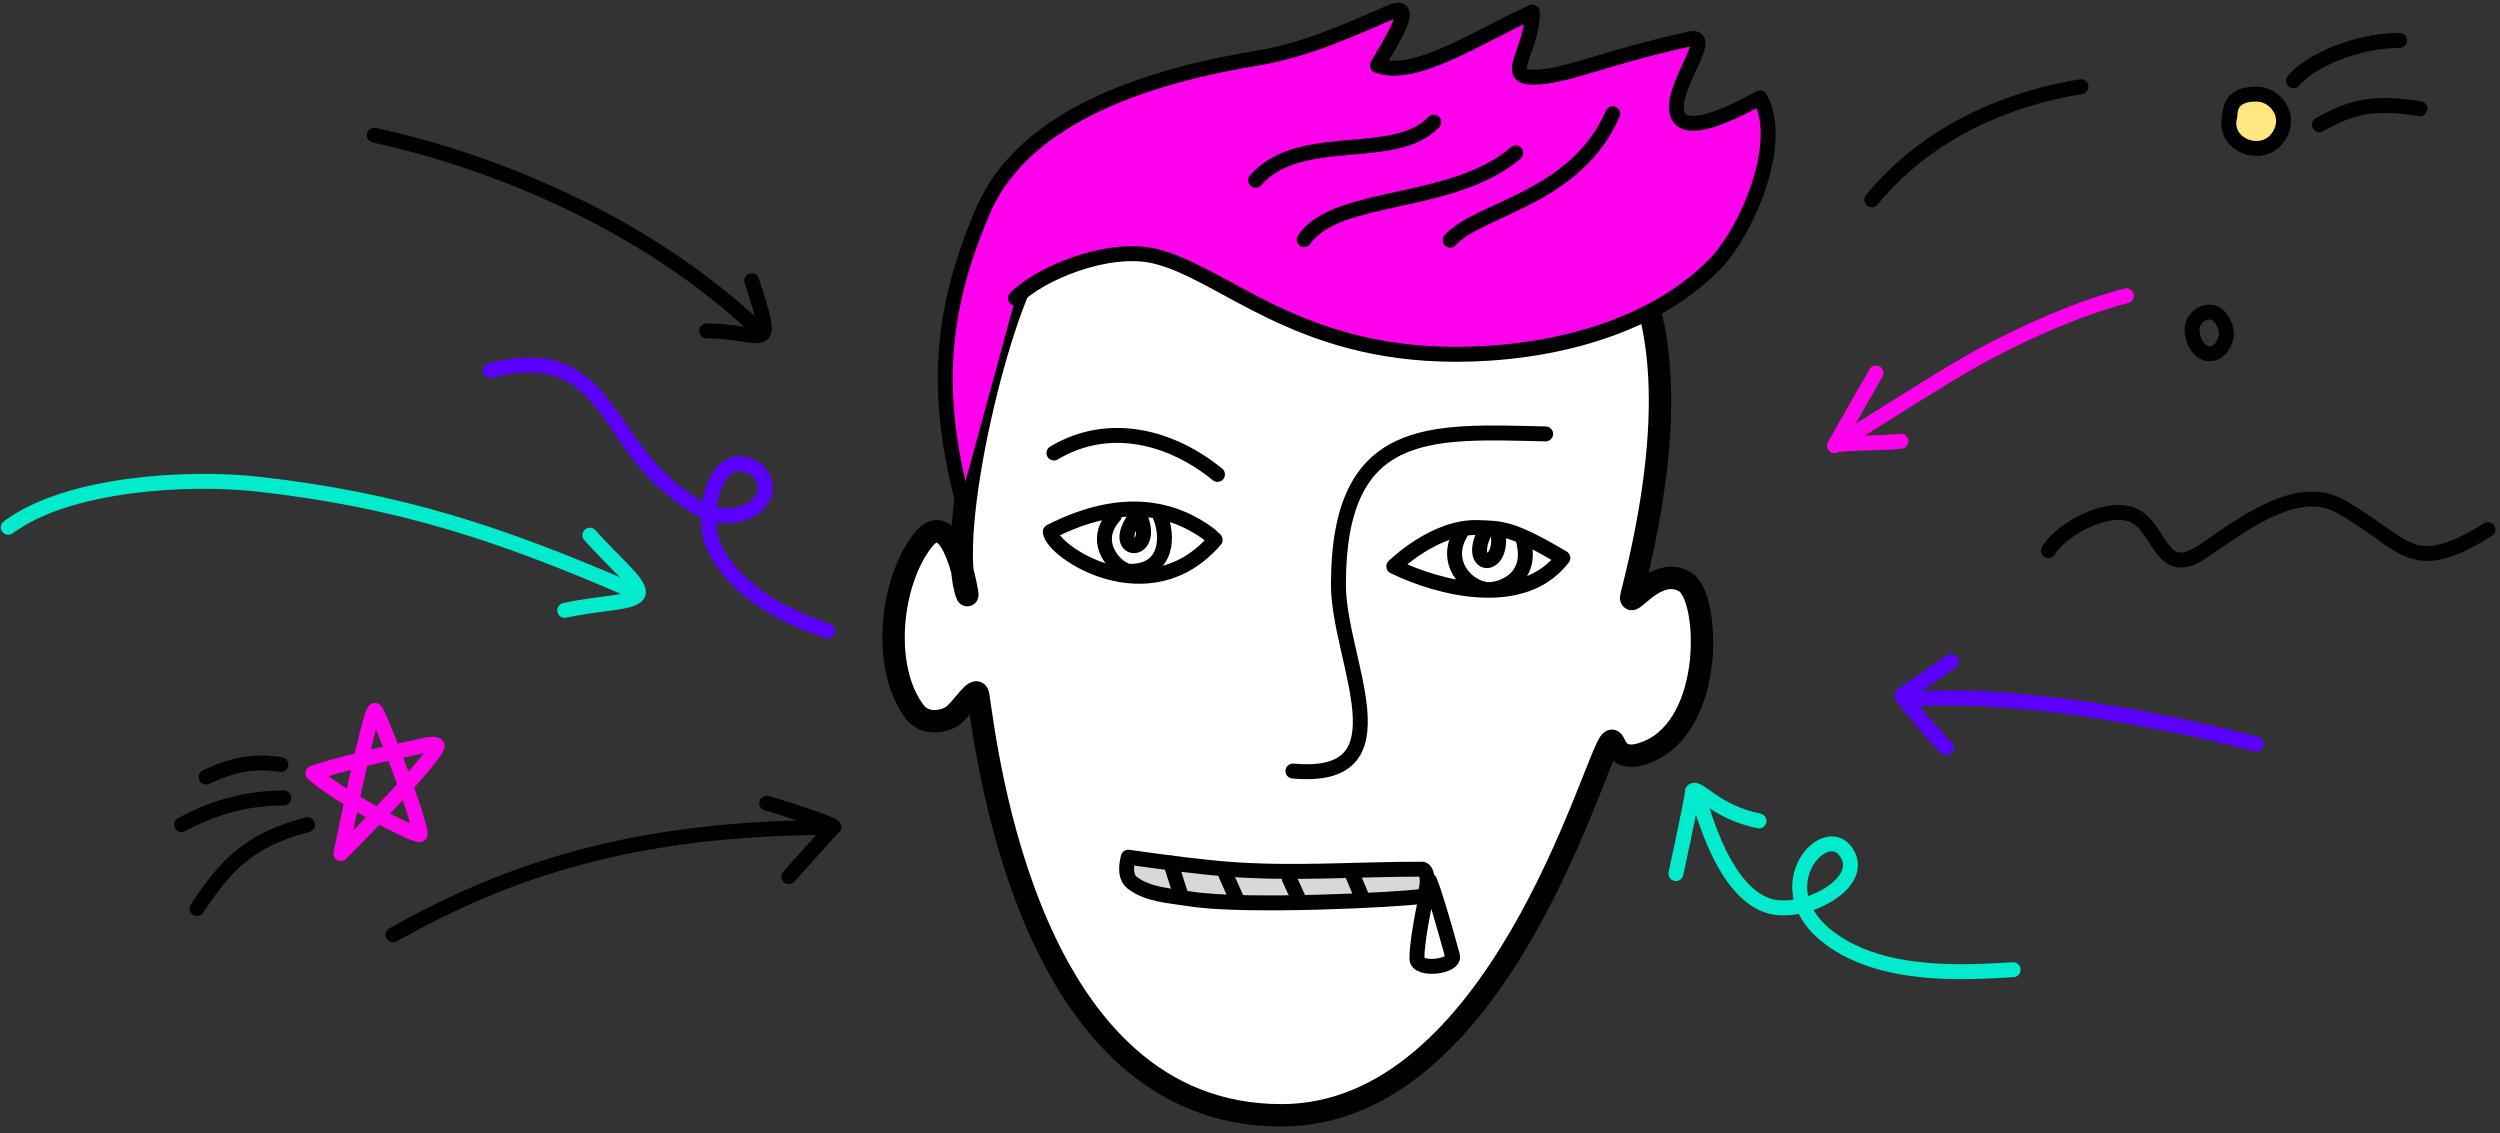 <svg xmlns="http://www.w3.org/2000/svg" xmlns:xlink="http://www.w3.org/1999/xlink" width="300" height="136" viewBox="0 0 300 136">
    <rect x="0" y="0" width="300" height="136" fill="#333333" stroke="none"/>
    <defs>
        <path id="a" d="M0 0h520v500H0z"/>
    </defs>
    <g fill="none" fill-rule="evenodd" transform="translate(-108 -169)">
        <mask id="b" fill="#fff">
            <use xlink:href="#a"/>
        </mask>
        <g stroke-linecap="round" stroke-linejoin="round" mask="url(#b)">
            <path fill="#FFF" stroke="#000" stroke-width="2.688" d="M232.661 199.286c-4.537 5.304-11.44 34.019-8.587 41.129.164.41-1.698-11.328-5.384-6.507-3.873 5.063-4.941 15.243-.904 20.54 1.021 1.339 2.894 1.338 4.26.626 1.258-.657 3.122-4.056 3.34-2.642 1.039 6.783 5.998 50.404 36.379 50.404 26.027 0 37.419-42.519 39.487-44.836.696-.78.188 2.956 4.461 1.215 8.09-3.295 7.469-18.592 4.508-20.385-3.55-2.15-6.967 3.7-6.426 1.585 5.45-21.298 3.88-34.409-1.307-42.06-1.385-2.043-4.193-2.608-6.29-3.912"/>
            <path fill="#FF00EC" stroke="#000" stroke-width="1.792" d="M223.367 228.565c-3.286-13.056-2.367-22.7 2.618-34.317 4.985-11.617 20.434-16.236 33.084-18.305 5.78-.945 11.623-3.675 15.842-5.49 3.311-1.423-.235 3.91-1.622 6.4 4.573 1.71 12.333-3.63 18.598-6.4 0 4.534-3.521 7.815 0 7.815 4.021 0 8.52-2.325 18.919-4.597 3.141-.687-2.497 5.99-1.53 8.96.664 2.039 3.97 1.41 9.917-1.887 3.046 5.298-1.564 16.001-5.363 19.906-7.805 8.022-20.43 10.868-31.117 10.868-19.293 0-27.98-9.885-36.173-11.788-5.667-1.315-13.839 2.13-16.684 5.054"/>
            <path stroke="#000" stroke-width="1.792" d="M263.153 261.523c14.118 1.308 5.457-13.302 5.457-22.359 0-19.328 11.055-18.416 24.865-18.093M254.098 225.93c-5.45-4.455-12.966-6.55-19.624-2.568"/>
            <path stroke="#000" stroke-width="1.792" d="M285.397 232.309c2.727.11 3.947-.04 10.144 3.644-4.797 6.28-14.888 3.651-20.288 1.014 0 0 4.915-4.868 10.144-4.658z"/>
            <path stroke="#000" stroke-width="1.792" d="M283.257 233.014c-2.018 3.372.647 6.507 3.238 6.737 1.23.109 5.696-.998 4.265-6.087M253.156 233.154c-4.145-3.093-10.312-4.843-19.125-.343.191 2.433 11.925 10.138 19.79.97l-.665-.627z"/>
            <path stroke="#000" stroke-width="1.792" d="M241.716 230.902c-2.998 3.33.47 6.66 1.906 6.66 4.66 0 4.549-4.448 3.574-6.66"/>
            <path stroke="#FF00EC" stroke-width="1.792" d="M363.16 204.481c-5.86 1.573-11.52 4.095-16.982 6.969-4.15 2.184-15.37 9.427-18.042 11.033l4.982-8.725M328.454 222.359c2.508-.275 5.142-.138 7.65-.413"/>
            <path stroke="#5B00FF" stroke-width="1.792" d="M378.761 258.283c-30.722-7.774-42.333-4.857-42.333-5.518 0 0 3.361 4.269 5.132 5.966M336.197 252.457l5.974-4.09"/>
            <path stroke="#000" stroke-width="1.792" d="M155.156 281.178c13.69-7.668 28.75-12.883 52.75-12.883 1.413 0-6.266-2.478-7.896-2.911M202.657 274.19l5.108-5.671"/>
            <path stroke="#02EBCD" stroke-width="1.792" d="M109 232.274c7.197-5.342 21.637-6.107 29.96-5.175 16.93 1.894 29.095 5.934 44.544 12.626"/>
            <path stroke="#02EBCD" stroke-width="1.792" d="M175.77 242.248c4.42-.995 8.63-.821 8.834-2.11.19-1.196-3.09-3.815-5.819-6.918"/>
            <path stroke="#000" stroke-width="1.792" d="M152.916 185.226c13.198 2.847 32.265 10.03 46.513 23.75M192.798 208.706c7.097.038 8.426 3.267 5.404-6.016M258.672 190.63c5.35-6.081 16.719-2.021 21.377-6.977M264.504 197.758c3.777-5.64 17.824-3.892 25.396-10.409M282.015 197.825c3.41-3.82 15.057-4.91 19.513-15.18M353.815 235.082c1.531-2.583 6.992-5.522 10.029-4.314 3.568 1.419 3.265 8.036 8.631 4.314 5.367-3.723 11.442-8.107 16.415-5.299 7.862 4.44 8.335 8.596 17.665 2.764M332.612 192.973c4.57-5.59 12.55-11.507 25.102-13.569"/>
            <path stroke="#5B00FF" stroke-width="1.792" d="M166.808 213.469c13.226-3.477 13.753 7.254 21.026 13.523 3.073 2.649 5.674 4.67 9.222 3.613 3.178-.947 3.674-4.121 1.346-5.463-4.48-2.583-6.517 5.463-4.74 9.438 1.776 3.976 6.534 7.874 13.65 10.113"/>
            <path stroke="#02EBCD" stroke-width="1.792" d="M349.582 285.366c-6.035.356-15.574.945-21.927-3.71-7.953-5.826-.98-13.93 1.712-10.63 3.096 3.795-4.987 8.089-9.26 6.632-5.81-1.982-8.139-13.055-8.557-13.618"/>
            <path stroke="#02EBCD" stroke-width="1.792" d="M309.11 273.834s1.995-9.174 1.995-9.906c.608-.716 2.67 2.51 7.975 3.582"/>
            <path fill="#D8D8D8" stroke="#000" stroke-width="1.792" d="M255.346 273.301c7.861.6 15.245 0 23.285 0 .94 0 .734 3.15 0 3.262-2.648.404-21.293 1.362-27.85.3-2.37-.385-5.049-.469-6.934-1.956-.676-.534-.828-1.548-.457-3.042 5.356.759 9.342 1.237 11.956 1.436z"/>
            <path stroke="#000" stroke-width="1.792" d="M278.032 284.041c0 1.525 4.679.99 4.26-.372-1.281-4.666-2.195-7.66-2.74-8.984-1.014 4.547-1.52 7.666-1.52 9.356z"/>
            <path stroke="#FF00EC" stroke-width="1.792" d="M148.904 271.423c1.752-8.592 3.665-17.23 4.097-17.183.374.04 5.415 13.124 5.415 14.863 0 .639-9.87-4.56-12.873-7.317 2.052-.753 7.346-2.07 11.084-2.822 1.224-.247 4.398-1.228 3.744-.164-1.143 1.859-4.965 6.067-11.467 12.623z"/>
            <path stroke="#000" stroke-width="1.792" d="M371.07 208.96c.48 3.11 3.362 3.36 4.057.507.218-.89-.46-2.6-1.493-2.942-1.217-.403-2.824.752-2.564 2.435z"/>
            <path fill="#FFE880" stroke="#000" stroke-width="1.792" d="M375.59 182.896c-.993 3.475 3.827 5.356 5.773 2.583 1.765-2.516-.303-5.188-2.582-5.188-2.128 0-3.191.868-3.191 2.605z"/>
            <path stroke="#000" stroke-width="1.792" d="M383.225 178.687c2.03-2.419 7.583-4.837 12.726-4.837M386.323 183.971c3.456-1.926 6.032-2.913 12.063-1.926M144.897 267.966c-7.125 1.823-9.918 5.03-13.26 10.06M142.058 264.756c-5.238 0-9.291 1.597-12.266 3.194M141.708 260.755c-3.14-.527-5.885 0-8.965 1.494M286.33 232.546c-2.593 4.738 2.161 5.097 1.429.301M248.476 272.563l1.255 3.925M255.115 273.995l1.329 2.986M262.714 274.43l1.255 2.746M270.11 273.502l1.255 2.986M244.351 230.925c-3.378 4.414 2.087 4.885.622.502"/>
        </g>
    </g>
</svg>
